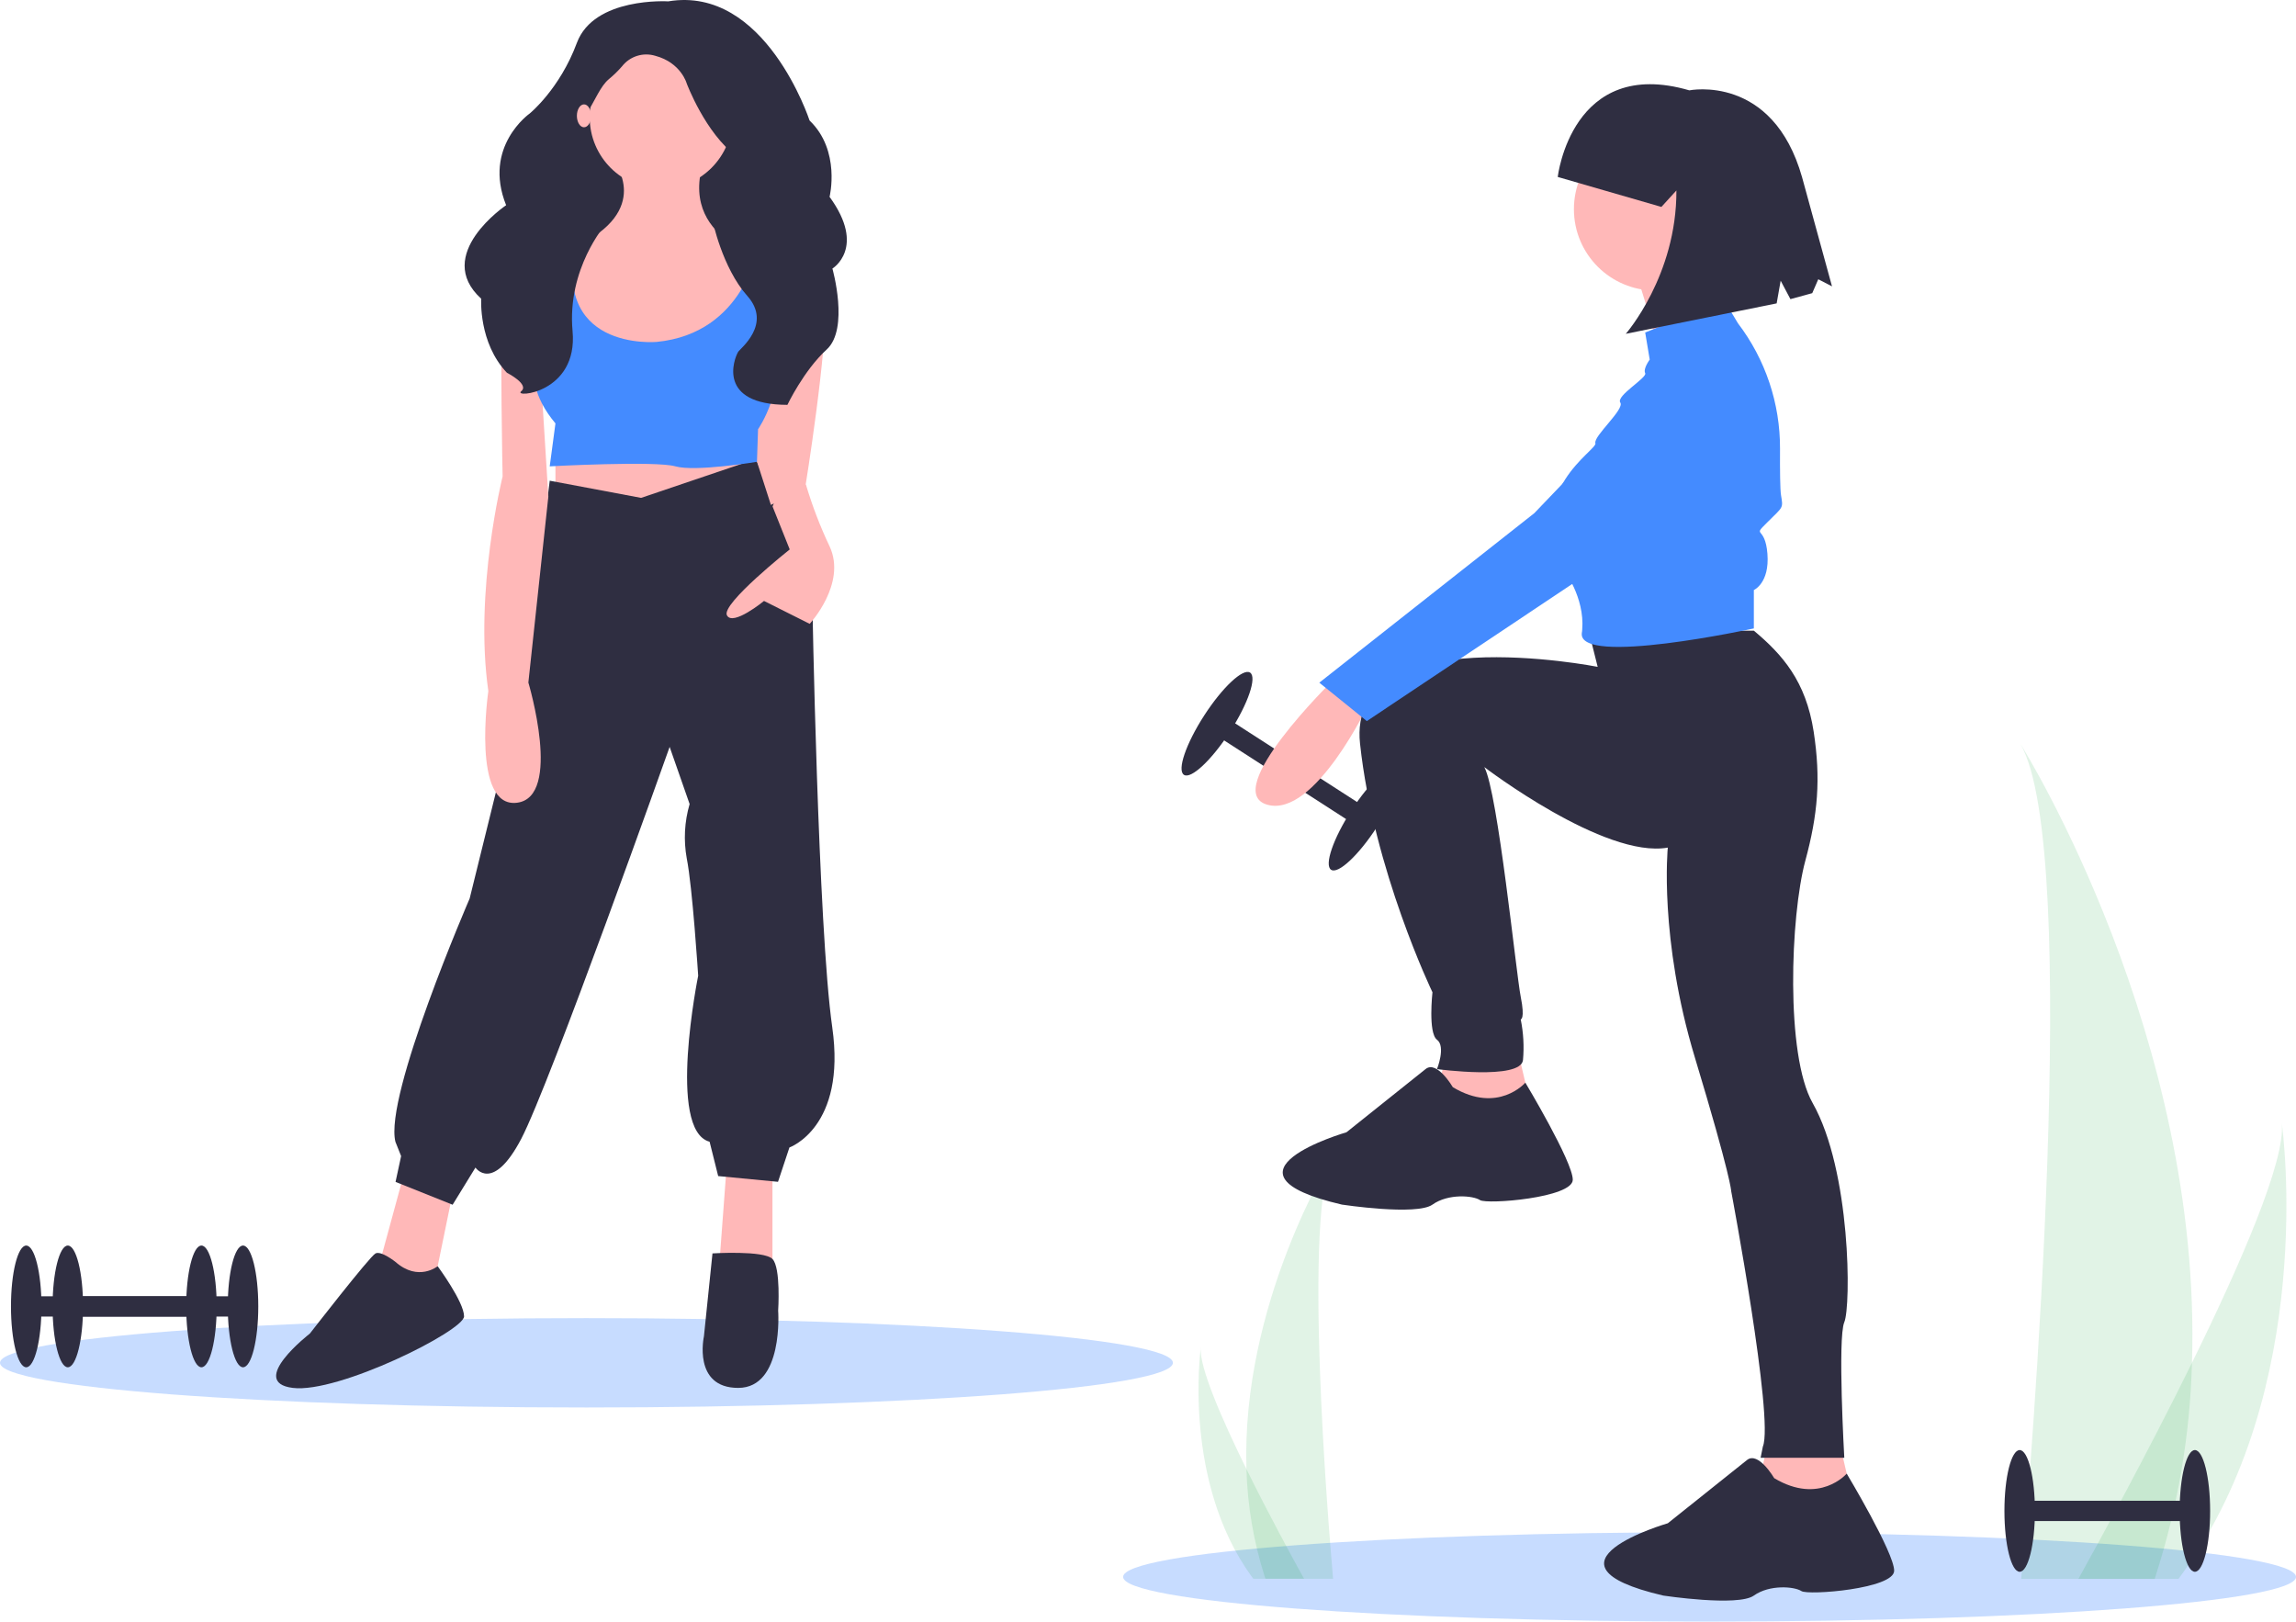 <svg width="548" height="387" viewBox="0 0 548 387" fill="none" xmlns="http://www.w3.org/2000/svg">
  <g clip-path="url(#clip0_458_23781)">
    <path d="M291.788 170.698L289.157 174.765L324.287 197.423L326.918 193.356L291.788 170.698Z"
      fill="#2F2E41" />
    <path
      d="M328.657 197.355C333.017 190.616 335.182 184.271 333.494 183.182C331.806 182.094 326.904 186.674 322.545 193.412C318.186 200.151 316.021 206.496 317.708 207.585C319.396 208.673 324.298 204.093 328.657 197.355Z"
      fill="#2F2E41" />
    <path
      d="M293.529 174.693C297.888 167.955 300.053 161.61 298.365 160.521C296.677 159.433 291.775 164.013 287.416 170.751C283.057 177.49 280.892 183.835 282.58 184.923C284.267 186.012 289.169 181.432 293.529 174.693Z"
      fill="#2F2E41" />
    <path
      d="M408.034 387.007C485.338 387.007 548.006 382.233 548.006 376.344C548.006 370.455 485.338 365.681 408.034 365.681C330.729 365.681 268.062 370.455 268.062 376.344C268.062 382.233 330.729 387.007 408.034 387.007Z"
      fill="#448BFF" fill-opacity="0.3" />
    <path
      d="M139.972 335.911C217.277 335.911 279.945 331.138 279.945 325.249C279.945 319.36 217.277 314.586 139.972 314.586C62.668 314.586 0 319.36 0 325.249C0 331.138 62.668 335.911 139.972 335.911Z"
      fill="#448BFF" fill-opacity="0.3" />
    <path
      d="M523.172 325.229C522.715 342.363 519.841 359.347 514.636 375.68C514.518 376.058 514.393 376.43 514.269 376.814H482.407C482.438 376.473 482.475 376.095 482.506 375.68C484.63 351.304 496.873 202.935 482.239 177.561C483.531 179.594 525.637 247.769 523.172 325.229Z"
      fill="#00972A" fill-opacity="0.12" />
    <path
      d="M520.782 375.68C520.515 376.058 520.235 376.436 519.956 376.815H496.065L496.686 375.68C500.635 368.569 512.319 347.299 523.166 325.255C534.819 301.561 545.517 276.968 544.61 268.066C544.896 270.049 552.961 331.243 520.782 375.68Z"
      fill="#00972A" fill-opacity="0.12" />
    <path
      d="M297.496 350.617C297.734 359.31 299.197 367.927 301.842 376.214C301.905 376.406 301.967 376.598 302.035 376.79H318.177C318.177 376.617 318.146 376.424 318.128 376.214C317.047 363.815 310.832 288.53 318.264 275.654C317.618 276.696 296.242 311.3 297.496 350.617Z"
      fill="#00972A" fill-opacity="0.12" />
    <path
      d="M298.708 376.213L299.13 376.789H311.255L310.932 376.213C308.933 372.605 302.998 361.806 297.497 350.616C291.58 338.589 286.154 326.11 286.607 321.591C286.47 322.607 282.373 353.672 298.708 376.213Z"
      fill="#00972A" fill-opacity="0.12" />
    <path
      d="M318.127 162.386C318.127 162.386 291.12 188.814 302.463 192.05C313.806 195.286 326.769 167.779 326.769 167.779L318.127 162.386Z"
      fill="#FFB8B8" />
    <path d="M345.135 251.377L341.895 266.479L366.201 267.557L362.42 251.377H345.135Z"
      fill="#FFB8B8" />
    <path d="M421.841 344.689L418.601 359.791L442.907 360.869L439.126 344.689H421.841Z"
      fill="#FFB8B8" />
    <path
      d="M379.164 150.52L381.325 159.149C381.325 159.149 321.368 147.284 324.609 177.487C327.85 207.69 341.894 236.815 341.894 236.815C341.894 236.815 340.814 246.523 342.974 248.141C345.135 249.759 342.974 255.152 342.974 255.152C342.974 255.152 362.96 257.849 363.5 252.995C363.792 249.75 363.61 246.48 362.96 243.287C362.96 243.287 364.04 243.287 362.96 237.893C361.879 232.5 357.515 189.005 354.268 183.073C354.268 183.073 382.939 204.994 398.063 202.291C398.063 202.291 395.902 223.864 404.545 252.449C413.187 281.035 413.193 284.271 413.193 284.271C413.193 284.271 423.456 338.751 420.755 345.223L420.215 347.919H440.188C440.188 347.919 438.568 319.334 440.188 315.559C441.808 311.783 441.809 279.417 432.626 263.236C426.119 251.78 427.33 218.558 430.888 205.421C433.874 194.393 434.613 185.906 432.881 174.617C431.018 162.547 425.43 156.236 418.601 150.514L379.164 150.52Z"
      fill="#2F2E41" />
    <path
      d="M395.102 69.345C405.841 69.345 414.547 60.652 414.547 49.929C414.547 39.206 405.841 30.513 395.102 30.513C384.362 30.513 375.656 39.206 375.656 49.929C375.656 60.652 384.362 69.345 395.102 69.345Z"
      fill="#FFB8B8" />
    <path
      d="M389.967 63.686C389.967 63.686 395.908 80.945 395.368 84.181C394.828 87.417 412.659 77.709 412.659 77.709C412.659 77.709 405.637 60.444 407.798 55.59L389.967 63.686Z"
      fill="#FFB8B8" />
    <path
      d="M411.579 71.776L392.668 79.352L393.748 85.824C393.748 85.824 392.128 87.981 392.668 89.06C393.208 90.139 385.646 94.454 386.726 96.072C387.807 97.69 380.245 104.131 380.785 105.78C381.325 107.429 363.5 117.106 373.223 135.983C373.223 135.983 378.264 142.523 377.637 150.241C377.637 150.508 377.581 150.787 377.544 151.06C376.464 159.15 418.601 149.981 418.601 149.981V140.812C418.601 140.812 422.382 139.194 421.842 132.183C421.302 125.171 418.061 128.407 421.842 124.632C425.623 120.857 425.623 121.396 425.083 118.16C424.866 116.864 424.822 112.221 424.847 107.106C424.897 96.297 421.373 85.774 414.82 77.17L411.579 71.776Z"
      fill="#448BFF" />
    <path
      d="M401.31 85.799L366.201 122.474L314.887 162.925L326.23 172.094L420.762 108.991C420.762 108.991 428.864 74.473 401.31 85.799Z"
      fill="#448BFF" />
    <path
      d="M346.755 259.467C346.755 259.467 342.974 252.995 340.274 255.127L321.369 270.229C321.369 270.229 287.879 279.937 320.288 287.494C320.288 287.494 338.113 290.191 341.894 287.494C345.675 284.797 351.617 285.331 353.237 286.415C354.858 287.5 375.383 285.876 375.383 281.555C375.383 277.234 364.065 258.388 364.065 258.388C364.065 258.388 357.558 265.951 346.755 259.467Z"
      fill="#2F2E41" />
    <path
      d="M423.462 352.78C423.462 352.78 419.681 346.308 416.98 348.44L398.069 363.542C398.069 363.542 364.58 373.25 396.988 380.801C396.988 380.801 414.819 383.497 418.6 380.801C422.382 378.104 428.323 378.643 429.944 379.722C431.564 380.801 452.09 379.183 452.09 374.868C452.09 370.553 440.765 351.695 440.765 351.695C440.765 351.695 434.265 359.252 423.462 352.78Z"
      fill="#2F2E41" />
    <path
      d="M371.794 42.23C371.794 42.23 375.084 13.372 403.203 21.562C403.203 21.562 423.102 17.526 430.123 42.336L437.257 68.342L433.979 66.649L432.539 69.966L427.33 71.392L425.001 66.99L424.045 72.409L388.036 79.668C388.036 79.668 400.204 65.788 400.117 45.454L396.535 49.384L371.794 42.23Z"
      fill="#2F2E41" />
    <path d="M178.571 18.759H133.59V74.764H178.571V18.759Z" fill="#2F2E41" />
    <path
      d="M96.451 280.011L90.316 302.552L100.542 310.066L103.267 308.014L108.036 284.791L96.451 280.011Z"
      fill="#FFB8B8" />
    <path d="M173.462 277.966L171.419 305.28H184.364V280.012L173.462 277.966Z" fill="#FFB8B8" />
    <path
      d="M132.571 105.159V121.557L157.784 125.654L179.595 116.777L175.504 106.529L132.571 105.159Z"
      fill="#FFB8B8" />
    <path
      d="M153.017 118.823L131.206 114.726L125.755 159.119L112.096 214.442C112.096 214.442 91.652 261.557 94.377 272.499L95.737 275.915L94.408 282.071L108.03 287.526L113.481 278.649C113.481 278.649 117.572 284.792 124.389 271.829C131.206 258.866 159.828 178.256 159.828 178.256L164.596 191.895C163.363 196.108 163.129 200.551 163.913 204.87C165.279 211.689 166.639 232.873 166.639 232.873C166.639 232.873 159.145 269.753 169.364 272.486L171.413 280.682L185.693 282.052L188.418 273.856C188.418 273.856 202.046 269.071 198.638 245.166C195.229 221.261 193.87 142.716 193.87 142.716L180.44 109.537L153.017 118.823Z"
      fill="#2F2E41" />
    <path
      d="M94.408 301.182C94.408 301.182 90.999 298.455 89.634 299.137C88.268 299.818 73.963 318.262 73.963 318.262C73.963 318.262 58.982 329.873 69.872 331.237C80.761 332.601 110.761 317.598 110.761 314.164C110.761 310.729 104.46 302.193 104.46 302.193C104.46 302.193 99.859 305.968 94.408 301.182Z"
      fill="#2F2E41" />
    <path
      d="M170.052 299.136C170.052 299.136 182.321 298.374 184.363 300.463C186.406 302.552 185.729 312.793 185.729 312.793C185.729 312.793 187.089 331.236 176.187 331.236C165.284 331.236 168.01 318.943 168.01 318.943L170.052 299.136Z"
      fill="#2F2E41" />
    <path
      d="M157.784 45.057C167.193 45.057 174.821 37.413 174.821 27.984C174.821 18.555 167.193 10.911 157.784 10.911C148.375 10.911 140.748 18.555 140.748 27.984C140.748 37.413 148.375 45.057 157.784 45.057Z"
      fill="#FFB8B8" />
    <path
      d="M146.523 38.572C146.523 38.572 156.084 50.214 136.999 59.061C117.914 67.907 150.658 104.818 150.658 104.818C150.658 104.818 188.822 90.479 185.426 62.476C185.426 62.476 162.255 58.379 167.706 39.254L146.523 38.572Z"
      fill="#FFB8B8" />
    <path
      d="M136.322 58.379C136.322 58.379 120.645 56.327 119.962 69.302C119.279 82.278 119.962 113.702 119.962 113.702C119.962 113.702 113.133 141.023 116.554 164.927C116.554 164.927 112.469 192.93 123.383 191.584C134.298 190.239 126.109 162.894 126.109 162.894L130.877 118.5L128.834 85.718L137.694 65.911L136.322 58.379Z"
      fill="#FFB8B8" />
    <path
      d="M181.427 61.373C181.427 61.373 196.29 61.088 196.948 72.017C197.606 82.947 192.18 116.411 192.18 116.411L183.997 120.509L176.528 97.329L181.427 61.373Z"
      fill="#FFB8B8" />
    <path
      d="M185.73 117.458L184.395 120.887L188.487 131.128C188.487 131.128 172.127 144.103 173.493 146.837C174.859 149.571 182.353 143.421 182.353 143.421L193.255 148.889C193.255 148.889 202.115 139.323 198.029 130.446C195.761 125.673 193.866 120.732 192.361 115.667C192.361 115.667 186.413 115.406 185.73 117.458Z"
      fill="#FFB8B8" />
    <path
      d="M133.255 55.986L131.206 78.527C131.206 78.527 121.688 88.086 132.572 101.049L131.206 111.297C131.206 111.297 156.425 109.933 161.194 111.297C165.962 112.66 180.67 110.212 180.67 110.212L180.931 102.432C180.931 102.432 187.76 92.866 185.705 78.527C183.65 64.188 185.705 59.402 185.705 59.402L180.931 58.72C180.931 58.72 177.864 79.55 156.717 81.602C156.717 81.602 130.48 83.989 137.974 55.986H133.255Z"
      fill="#448BFF" />
    <path
      d="M159.493 0.323C159.493 0.323 141.773 -0.781 137.682 10.242C133.59 21.264 126.438 27.079 126.438 27.079C126.438 27.079 115.163 34.958 120.801 48.975C120.801 48.975 103.268 60.754 114.853 71.293C114.853 71.293 114.17 81.782 120.987 88.961C120.987 88.961 126.438 91.726 124.395 93.381C122.353 95.036 138.023 93.933 136.657 79.023C135.291 64.114 144.499 53.606 144.499 53.606C144.499 53.606 135.639 34.283 139.724 27.655C142.208 23.632 143.276 20.632 145.312 18.896C146.46 17.957 147.523 16.92 148.491 15.796C149.405 14.635 150.65 13.777 152.061 13.334C153.473 12.892 154.986 12.885 156.401 13.316C162.56 14.959 163.907 19.925 163.907 19.925C163.907 19.925 168.34 31.797 175.833 37.32C183.327 42.844 170.041 52.502 170.041 52.502C170.041 52.502 172.35 63.878 178.354 70.611C184.358 77.343 176.622 83.22 176.175 83.977C175.151 85.7 171.072 96.58 187.934 96.623C187.934 96.623 191.852 88.39 197.303 83.425C202.754 78.459 198.675 64.095 198.675 64.095C198.675 64.095 206.858 59.136 197.998 46.979C197.998 46.979 200.724 35.938 193.224 28.759C193.224 28.759 182.663 -3.546 159.493 0.323Z"
      fill="#2F2E41" />
    <path
      d="M139.389 30.376C140.328 30.376 141.09 29.152 141.09 27.642C141.09 26.133 140.328 24.908 139.389 24.908C138.449 24.908 137.688 26.133 137.688 27.642C137.688 29.152 138.449 30.376 139.389 30.376Z"
      fill="#FFB8B8" />
    <path d="M58.007 309.372H16.186V314.214H58.007V309.372Z" fill="#2F2E41" />
    <path
      d="M58.006 326.314C60.016 326.314 61.645 319.811 61.645 311.789C61.645 303.767 60.016 297.264 58.006 297.264C55.997 297.264 54.368 303.767 54.368 311.789C54.368 319.811 55.997 326.314 58.006 326.314Z"
      fill="#2F2E41" />
    <path
      d="M16.186 326.314C18.195 326.314 19.824 319.811 19.824 311.789C19.824 303.767 18.195 297.264 16.186 297.264C14.177 297.264 12.548 303.767 12.548 311.789C12.548 319.811 14.177 326.314 16.186 326.314Z"
      fill="#2F2E41" />
    <path d="M48.079 309.372H6.258V314.214H48.079V309.372Z" fill="#2F2E41" />
    <path
      d="M48.08 326.314C50.089 326.314 51.718 319.811 51.718 311.789C51.718 303.767 50.089 297.264 48.08 297.264C46.07 297.264 44.441 303.767 44.441 311.789C44.441 319.811 46.07 326.314 48.08 326.314Z"
      fill="#2F2E41" />
    <path
      d="M6.258 326.314C8.268 326.314 9.897 319.811 9.897 311.789C9.897 303.767 8.268 297.264 6.258 297.264C4.249 297.264 2.62 303.767 2.62 311.789C2.62 319.811 4.249 326.314 6.258 326.314Z"
      fill="#2F2E41" />
    <path d="M523.868 358.173H482.047V363.015H523.868V358.173Z" fill="#2F2E41" />
    <path
      d="M523.867 375.122C525.876 375.122 527.505 368.619 527.505 360.597C527.505 352.575 525.876 346.072 523.867 346.072C521.857 346.072 520.229 352.575 520.229 360.597C520.229 368.619 521.857 375.122 523.867 375.122Z"
      fill="#2F2E41" />
    <path
      d="M482.046 375.122C484.056 375.122 485.685 368.619 485.685 360.597C485.685 352.575 484.056 346.072 482.046 346.072C480.037 346.072 478.408 352.575 478.408 360.597C478.408 368.619 480.037 375.122 482.046 375.122Z"
      fill="#2F2E41" />
  </g>
  <defs>
    <clipPath id="clip0_458_23781">
      <rect width="548" height="387" fill="white" />
    </clipPath>
  </defs>
</svg>